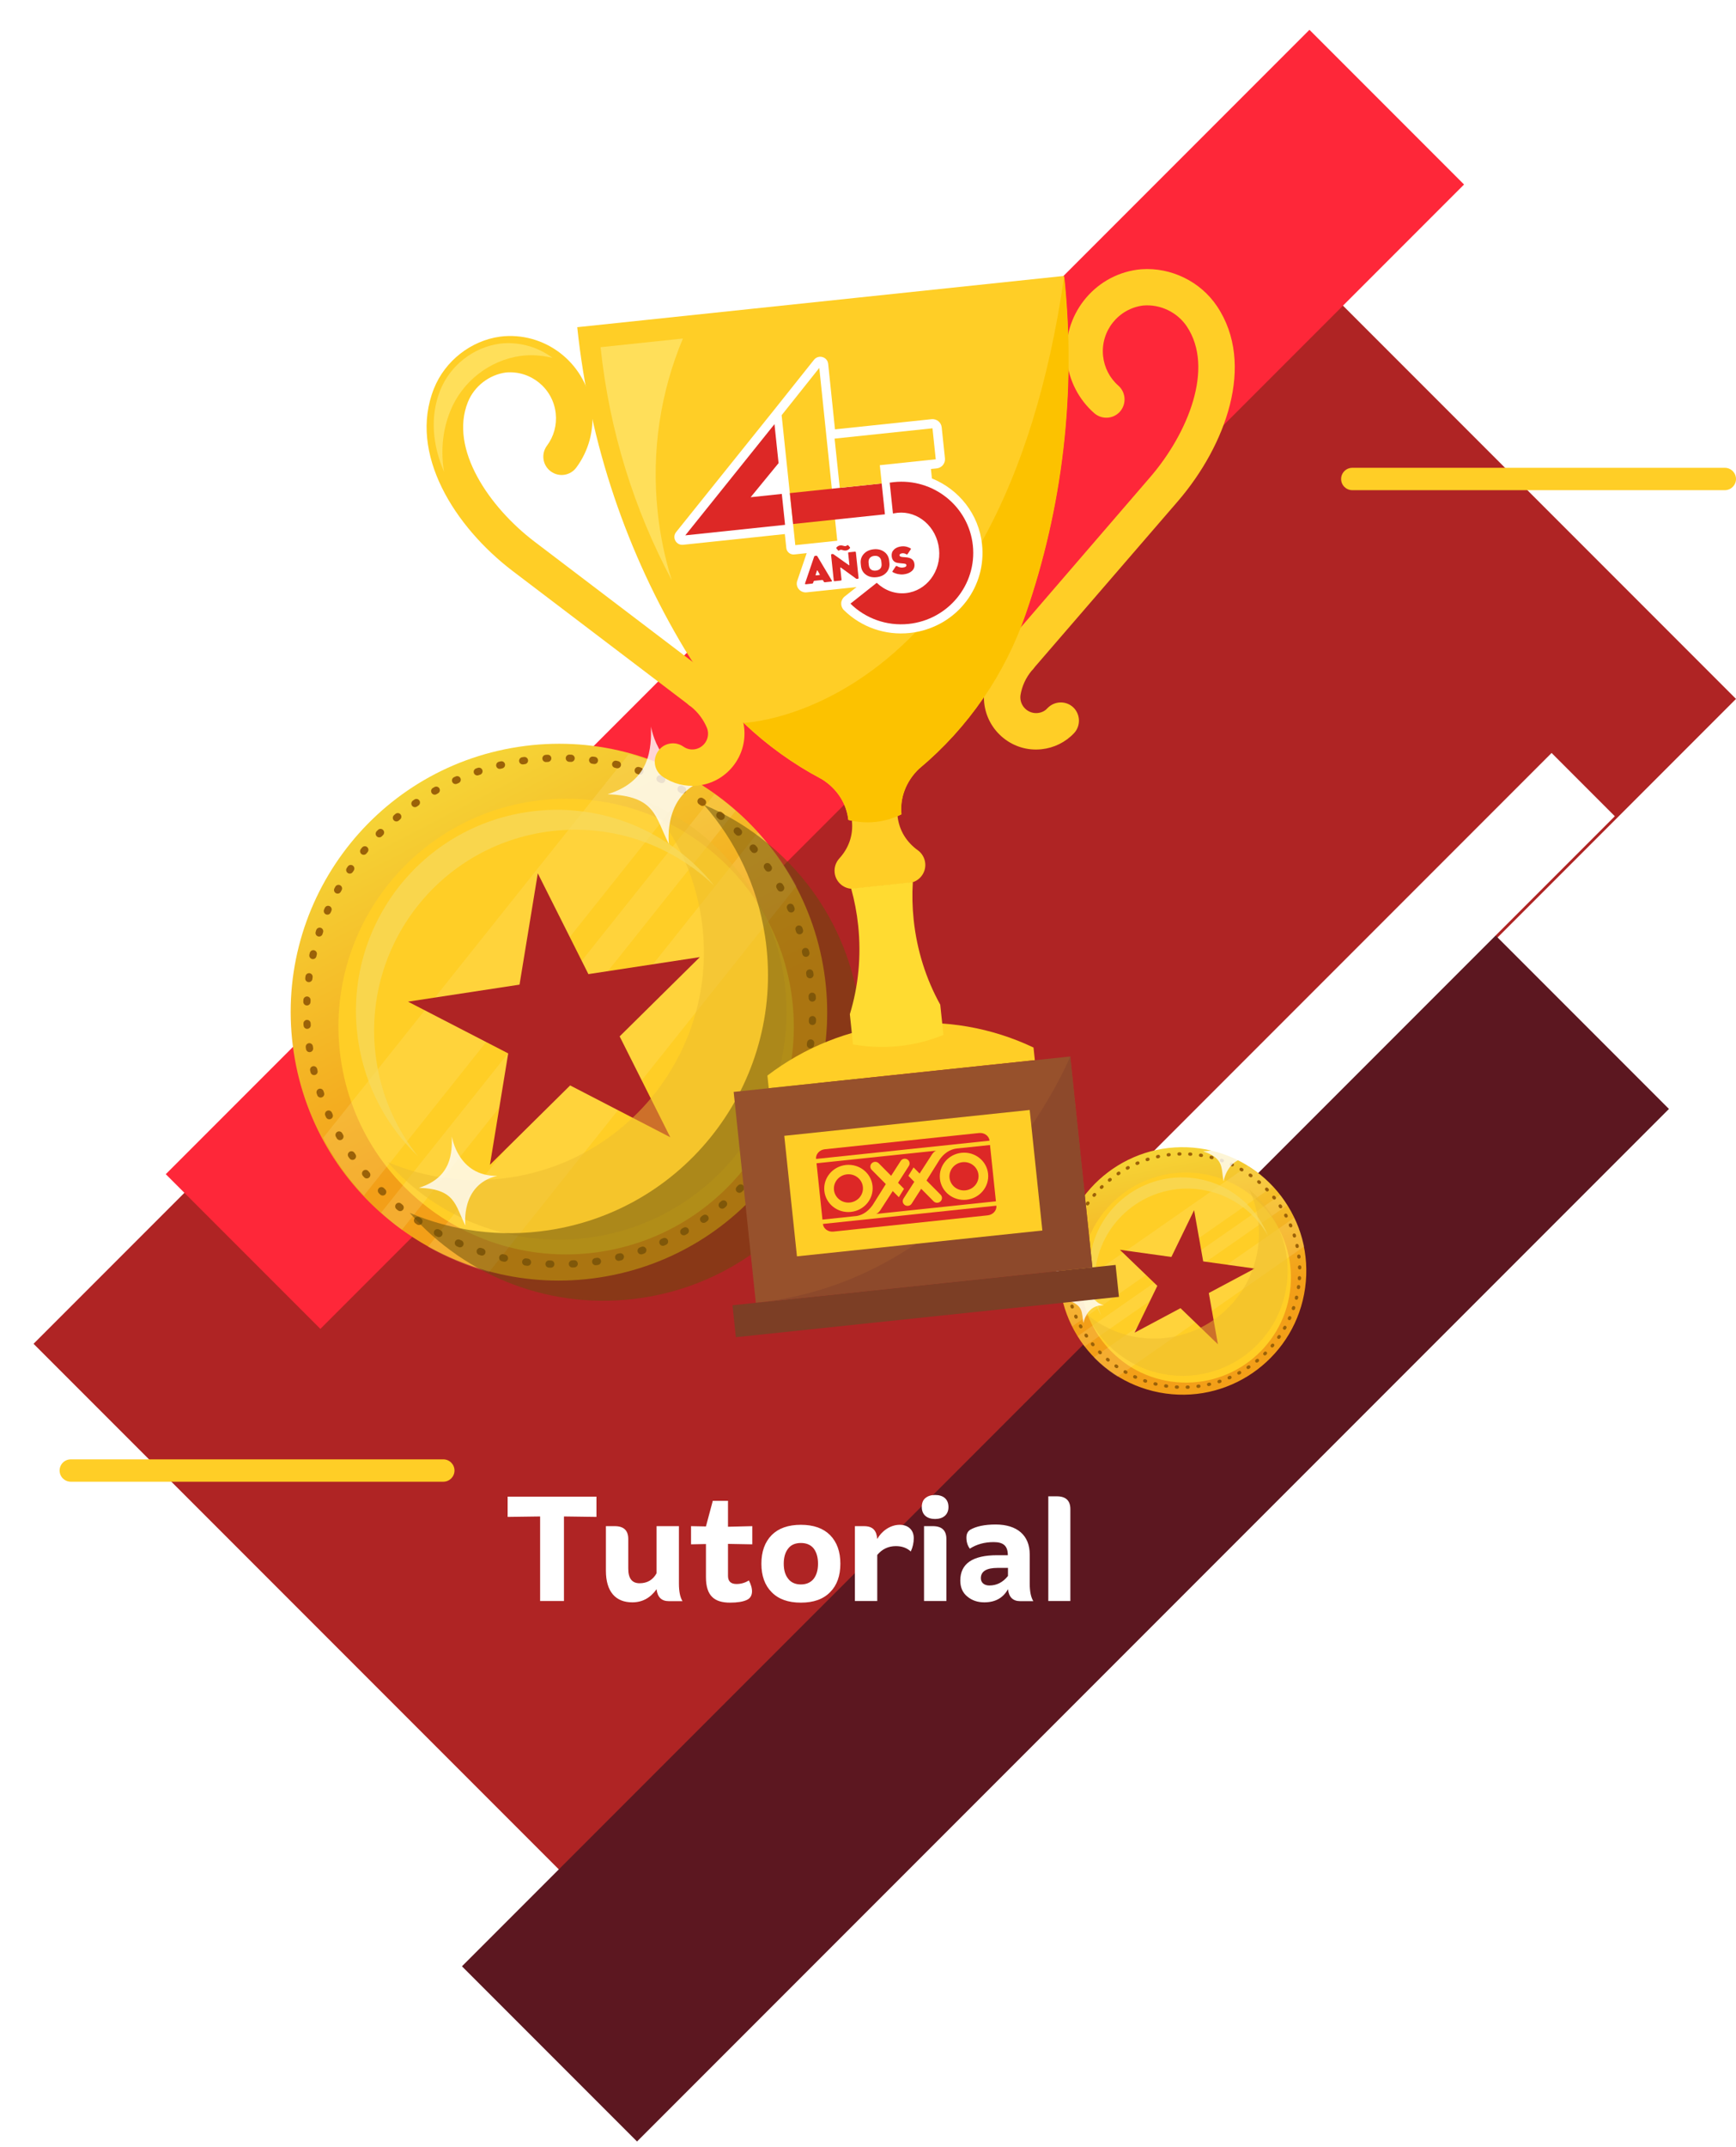 <svg width="233" height="288" viewBox="0 0 233 288" fill="none" xmlns="http://www.w3.org/2000/svg">
<g filter="url(#filter0_d_305_66383)">
<rect x="158" y="18.75" width="100.409" height="222.739" transform="rotate(45 158 18.75)" fill="#AF2424"/>
<rect x="171.75" width="29.345" height="217.082" transform="rotate(45 171.75 0)" fill="#FE2739"/>
<path d="M176 60.25C176 59.422 176.672 58.75 177.5 58.75H227.5C228.328 58.75 229 59.422 229 60.25C229 61.078 228.328 61.75 227.5 61.75H177.5C176.672 61.75 176 61.078 176 60.25Z" fill="#FFCE26"/>
<path d="M4 193.25C4 192.422 4.672 191.75 5.5 191.75H55.5C56.328 191.75 57 192.422 57 193.25C57 194.078 56.328 194.75 55.5 194.75H5.5C4.672 194.75 4 194.078 4 193.25Z" fill="#FFCE26"/>
<rect x="196.5" y="121.25" width="33.234" height="195.869" transform="rotate(45 196.5 121.25)" fill="#5C1720"/>
<rect x="136.25" y="165" width="96.166" height="12" transform="rotate(-45 136.25 165)" fill="white"/>
</g>
<g clip-path="url(#clip0_305_66383)">
<path d="M80.448 171.356C100.103 168.357 113.605 149.993 110.606 130.338C107.607 110.683 89.243 97.181 69.588 100.18C49.933 103.178 36.431 121.543 39.43 141.198C42.429 160.852 60.793 174.355 80.448 171.356Z" fill="url(#paint0_linear_305_66383)"/>
<g filter="url(#filter1_i_305_66383)">
<path d="M79.627 165.976C96.31 163.43 107.771 147.842 105.226 131.159C102.68 114.476 87.092 103.014 70.409 105.56C53.726 108.105 42.265 123.693 44.81 140.377C47.356 157.06 62.944 168.521 79.627 165.976Z" fill="#FFCE26"/>
</g>
<g opacity="0.2">
<path d="M95.896 106.523L51.149 162.67C52.029 163.458 52.962 164.238 53.941 164.957L98.733 108.749C97.791 107.916 96.866 107.189 95.896 106.523Z" fill="#FFE793"/>
<path d="M106.897 118.843C105.468 116.24 103.737 113.791 101.729 111.656L57.439 167.245C59.996 168.699 62.777 169.849 65.616 170.663L106.897 118.843Z" fill="#FFE793"/>
<path d="M43.373 152.626C44.842 155.494 46.703 158.086 48.842 160.364L93.132 104.775C90.392 103.186 87.443 102.008 84.384 101.172L43.373 152.626Z" fill="#FFE793"/>
</g>
<circle cx="75.12" cy="135.63" r="33.946" transform="rotate(-8.675 75.12 135.63)" stroke="#9B6208" stroke-width="0.966" stroke-linecap="round" stroke-dasharray="0.24 2.9"/>
<path d="M93.932 128.382L78.973 130.664L72.181 117.144L69.729 132.074L54.762 134.358L68.209 141.299L65.758 156.237L76.522 145.594L89.961 152.544L83.167 139.016L93.932 128.382Z" fill="#AF2424"/>
<path opacity="0.5" d="M86.889 107.576C90.609 111.814 93.21 117.129 94.123 123.115C96.668 139.794 85.214 155.385 68.524 157.932C62.729 158.816 57.065 158.005 52.039 155.882C58.687 163.447 68.927 167.562 79.62 165.931C96.299 163.386 107.765 147.804 105.22 131.125C103.558 120.23 96.341 111.57 86.889 107.576Z" fill="#EDBD31"/>
<path opacity="0.7" d="M50.523 142.338C48.276 127.61 58.392 113.851 73.121 111.604C81.729 110.291 90.007 113.203 95.849 118.792C90.023 111.503 80.57 107.428 70.683 108.936C55.955 111.184 45.839 124.942 48.086 139.671C49.02 145.791 51.943 151.114 56.092 155.081C53.242 151.512 51.26 147.169 50.523 142.338Z" fill="#F7DB5E"/>
<path opacity="0.8" d="M56.231 159.324C60.663 157.947 60.671 154.535 60.647 152.453C60.647 152.453 61.467 157.824 66.74 157.721C61.747 158.892 62.469 164.395 62.469 164.395C61.04 161.573 61.137 159.511 56.231 159.324Z" fill="white"/>
<path opacity="0.8" d="M81.556 106.535C87.398 104.718 87.408 100.214 87.376 97.466C87.376 97.466 88.458 104.556 95.409 104.421C88.828 105.966 89.781 113.23 89.781 113.23C87.896 109.504 88.023 106.783 81.556 106.535Z" fill="white"/>
</g>
<g filter="url(#filter2_d_305_66383)">
<path d="M152.44 182.918C161.519 184.182 169.904 177.846 171.168 168.766C172.432 159.687 166.096 151.302 157.016 150.038C147.937 148.774 139.552 155.11 138.288 164.19C137.024 173.269 143.36 181.654 152.44 182.918Z" fill="url(#paint1_linear_305_66383)"/>
<g filter="url(#filter3_i_305_66383)">
<path d="M152.786 180.432C160.493 181.505 167.61 176.127 168.683 168.42C169.755 160.713 164.377 153.596 156.67 152.523C148.963 151.451 141.846 156.829 140.774 164.536C139.701 172.242 145.079 179.36 152.786 180.432Z" fill="#FFCE26"/>
</g>
<g opacity="0.2">
<path d="M167.805 156.306L140.638 175.221C140.924 175.685 141.233 176.153 141.571 176.599L168.766 157.663C168.459 157.171 168.146 156.728 167.805 156.306Z" fill="#FFE793"/>
<path d="M171.044 163.199C170.755 161.86 170.313 160.55 169.707 159.342L142.816 178.071C143.754 179.05 144.831 179.924 145.978 180.658L171.044 163.199Z" fill="#FFE793"/>
<path d="M138.525 169.759C138.797 171.22 139.278 172.61 139.923 173.898L166.814 155.17C165.813 154.106 164.665 153.198 163.424 152.426L138.525 169.759Z" fill="#FFE793"/>
</g>
<circle cx="154.791" cy="166.43" r="15.652" transform="rotate(7.924 154.791 166.43)" stroke="#9B6208" stroke-width="0.446" stroke-linecap="round" stroke-dasharray="0.11 1.34"/>
<path d="M164.4 166.159L157.489 165.197L156.269 158.329L153.219 164.603L146.305 163.641L151.332 168.478L148.282 174.756L154.44 171.471L159.462 176.312L158.242 169.44L164.4 166.159Z" fill="#AF2424"/>
<path opacity="0.5" d="M163.686 155.585C164.772 157.948 165.221 160.639 164.836 163.404C163.763 171.109 156.649 176.49 148.939 175.417C146.262 175.044 143.866 173.94 141.925 172.34C143.866 176.558 147.848 179.725 152.788 180.412C160.493 181.485 167.612 176.11 168.684 168.405C169.385 163.372 167.337 158.595 163.686 155.585Z" fill="#EDBD31"/>
<path opacity="0.7" d="M143.039 166.155C143.986 159.351 150.268 154.604 157.072 155.551C161.049 156.105 164.323 158.482 166.168 161.721C164.554 157.733 160.914 154.687 156.347 154.051C149.543 153.104 143.261 157.851 142.314 164.655C141.92 167.482 142.511 170.219 143.822 172.519C143.032 170.567 142.729 168.387 143.039 166.155Z" fill="#F7DB5E"/>
</g>
<path opacity="0.8" d="M143.324 174.412C145.464 174.387 145.917 172.881 146.181 171.958C146.181 171.958 145.836 174.439 148.179 175.088C145.819 174.948 145.413 177.474 145.413 177.474C145.153 176.039 145.468 175.141 143.324 174.412Z" fill="white"/>
<path opacity="0.8" d="M161.467 154.423C164.288 154.389 164.886 152.401 165.234 151.182C165.234 151.182 164.778 154.457 167.867 155.314C164.756 155.129 164.22 158.464 164.22 158.464C163.878 156.57 164.292 155.384 161.467 154.423Z" fill="white"/>
<path opacity="0.5" d="M94.48 107.948C98.696 112.751 101.643 118.774 102.678 125.557C105.562 144.458 92.582 162.127 73.668 165.013C67.101 166.015 60.683 165.097 54.986 162.69C62.521 171.263 74.124 175.927 86.243 174.078C105.143 171.194 118.138 153.536 115.254 134.635C113.37 122.288 105.192 112.475 94.48 107.948Z" fill="#644D0A"/>
<g filter="url(#filter4_d_305_66383)">
<path d="M116.34 133.395C109.8 134.083 103.884 136.542 98.998 140.27L99.177 141.967L134.892 138.208L134.714 136.511C129.179 133.88 122.881 132.706 116.34 133.395Z" fill="#FFCE26"/>
<path d="M139.64 137.71L94.469 142.464L97.446 170.752L142.617 165.998L139.64 137.71Z" fill="#97512C"/>
<path d="M145.73 165.671L94.314 171.082L94.764 175.366L146.18 169.954L145.73 165.671Z" fill="#7C3E25"/>
<path d="M116.98 105.226C115.921 105.757 114.744 106.12 113.483 106.253C112.222 106.385 110.996 106.275 109.849 105.976L109.847 105.957C109.627 103.864 108.391 101.779 106.222 100.47L106.181 100.455C98.671 96.475 92.323 90.477 87.902 83.098C80.224 70.334 75.139 55.7 73.475 39.888L138.799 33.012C140.463 48.825 138.535 64.197 133.664 78.281C130.893 86.397 125.914 93.588 119.399 99.063L119.362 99.087C117.534 100.836 116.758 103.114 116.98 105.226Z" fill="#FFCE26"/>
<path d="M116.467 105.459C116.675 107.433 117.716 109 119.224 110.079C119.742 110.463 120.104 111.064 120.179 111.774C120.318 113.097 119.349 114.297 118.029 114.436C118.009 114.438 117.99 114.44 117.95 114.444L110.76 115.201C110.74 115.203 110.721 115.205 110.681 115.209C109.361 115.348 108.163 114.376 108.024 113.054C107.949 112.343 108.181 111.7 108.606 111.196C109.858 109.847 110.55 108.097 110.34 106.104L116.467 105.459Z" fill="#FFCE26"/>
<path d="M122.644 134.808C120.773 135.584 118.756 136.096 116.648 136.317C114.54 136.539 112.458 136.439 110.469 136.089L110.483 136.028L110.063 132.041C111.204 128.308 111.616 124.273 111.182 120.147C111.003 118.449 110.691 116.806 110.242 115.196L118.516 114.325C118.411 115.973 118.449 117.665 118.628 119.363C119.062 123.489 120.305 127.35 122.198 130.763L122.618 134.751L122.644 134.808Z" fill="#FFDB31"/>
<path d="M89.646 101.375C87.991 101.549 86.314 101.127 84.939 100.174C83.823 99.413 83.543 97.886 84.321 96.766C85.08 95.648 86.604 95.368 87.722 96.149C88.022 96.357 88.505 96.585 89.135 96.519C90.297 96.397 91.143 95.35 91.02 94.185C91.004 94.027 90.966 93.851 90.909 93.698C90.452 92.568 89.709 91.569 88.773 90.809C88.518 90.656 88.32 90.477 88.209 90.369L64.785 72.576C57.032 66.666 50.758 56.828 54.244 48.118C55.726 44.409 59.204 41.688 63.131 41.155C63.19 41.148 63.249 41.142 63.308 41.136L63.505 41.115C63.565 41.109 63.624 41.103 63.683 41.097C69.594 40.674 74.833 45.033 75.458 50.974C75.749 53.738 75.003 56.491 73.346 58.721C72.543 59.804 71.015 60.045 69.913 59.222C68.832 58.418 68.591 56.887 69.411 55.782C70.337 54.547 70.752 53.007 70.59 51.467C70.237 48.111 67.251 45.671 63.916 45.962C61.657 46.26 59.649 47.808 58.797 49.934C56.272 56.227 61.676 64.041 67.738 68.653L91.227 86.499C91.293 86.552 91.358 86.605 91.402 86.64C91.465 86.673 91.53 86.726 91.574 86.762C93.327 88.094 94.669 89.869 95.463 91.921C95.465 91.941 95.487 91.959 95.489 91.978C95.685 92.516 95.824 93.081 95.884 93.653C96.289 97.502 93.487 100.971 89.646 101.375Z" fill="#FFCE26"/>
<path d="M128.093 90.263C128.033 89.691 128.051 89.11 128.131 88.543C128.129 88.523 128.147 88.501 128.145 88.481C128.496 86.329 129.456 84.292 130.874 82.626C130.927 82.56 130.963 82.516 131.018 82.471C131.053 82.427 131.106 82.362 131.159 82.296L150.418 59.951C155.387 54.178 159.043 45.391 155.286 39.779C154.01 37.877 151.723 36.78 149.434 36.981C146.111 37.391 143.699 40.399 144.052 43.755C144.214 45.295 144.941 46.715 146.104 47.731C147.114 48.622 147.217 50.168 146.33 51.2C145.44 52.212 143.897 52.314 142.868 51.424C140.782 49.588 139.479 47.051 139.188 44.287C138.563 38.345 142.778 32.972 148.649 32.174C148.708 32.168 148.768 32.161 148.827 32.155L149.024 32.135C149.083 32.128 149.142 32.122 149.201 32.116C153.175 31.837 157.122 33.757 159.343 37.076C164.565 44.869 160.477 55.798 154.125 63.193L134.915 85.434C134.809 85.564 134.672 85.778 134.454 85.981C133.677 86.921 133.159 88.053 132.966 89.251C132.943 89.413 132.94 89.573 132.959 89.751C133.082 90.916 134.127 91.764 135.289 91.641C135.939 91.573 136.363 91.249 136.594 90.985C137.527 90.009 139.076 89.966 140.049 90.881C141.024 91.816 141.068 93.368 140.155 94.343C139.008 95.561 137.455 96.323 135.8 96.498C131.961 96.922 128.498 94.113 128.093 90.263ZM134.864 85.519C134.862 85.499 134.862 85.499 134.864 85.519V85.519Z" fill="#FFCE26"/>
<path d="M87.657 41.408L76.606 42.571C77.794 53.863 81.135 64.409 86.171 73.839C85.244 70.902 84.6 67.817 84.266 64.638C83.402 56.426 84.68 48.508 87.657 41.408Z" fill="#FFDF5A"/>
<path d="M97.446 170.752L142.617 165.998L139.64 137.71C139.64 137.71 127.508 167.588 97.446 170.752Z" fill="#8D492B"/>
<path d="M134.201 144.887L101.263 148.354L102.964 164.521L135.902 161.054L134.201 144.887Z" fill="#FFCE26"/>
<path d="M56.434 51.142C58.012 47.203 61.692 44.321 65.874 43.741C65.933 43.735 65.992 43.729 66.07 43.72L66.267 43.7C66.327 43.693 66.386 43.687 66.445 43.681C67.729 43.586 68.978 43.714 70.164 44.008C68.325 42.625 65.998 41.892 63.544 42.05C63.485 42.056 63.446 42.061 63.387 42.067L63.209 42.086C63.15 42.092 63.111 42.096 63.052 42.102C59.519 42.594 56.427 45.015 55.085 48.349C53.669 51.931 54.07 55.741 55.599 59.293C55.153 56.566 55.361 53.809 56.434 51.142Z" fill="#FFDF5A"/>
<path d="M95.812 92.963C98.91 95.91 102.403 98.437 106.2 100.452L106.242 100.468C108.413 101.796 109.646 103.862 109.867 105.954L109.869 105.974C111.016 106.272 112.242 106.383 113.503 106.25C114.764 106.117 115.94 105.754 117 105.223L116.998 105.204C116.778 103.111 117.552 100.814 119.401 99.083L119.438 99.059C125.955 93.603 130.915 86.414 133.703 78.277C138.573 64.172 140.502 48.82 138.838 33.008C130.408 91.817 95.969 92.947 95.812 92.963Z" fill="#FCC200"/>
<path d="M121.078 60.18L120.945 58.91L121.722 58.829C122.403 58.757 122.899 58.151 122.828 57.477L122.391 53.319C122.32 52.645 121.709 52.156 121.027 52.228L108.069 53.591L107.154 44.799C107.125 44.516 106.989 44.265 106.771 44.09C106.55 43.913 106.261 43.827 105.977 43.857C105.693 43.887 105.436 44.028 105.256 44.255L99.796 51.109L86.748 67.368C86.476 67.707 86.437 68.153 86.647 68.533C86.857 68.912 87.259 69.119 87.694 69.073L101.338 67.637L101.535 69.512C101.591 70.042 102.071 70.427 102.607 70.371L104.271 70.195C104.264 70.211 102.973 74.001 102.973 74.001C102.87 74.416 102.994 74.838 103.305 75.131C103.562 75.374 103.91 75.492 104.262 75.455L110.964 74.747L109.369 76.01C109.092 76.229 108.922 76.555 108.903 76.905C108.884 77.254 109.017 77.596 109.268 77.842C111.603 80.134 114.818 81.251 118.09 80.906C118.358 80.878 118.629 80.84 118.895 80.792C121.627 80.304 124.041 78.832 125.693 76.651C127.345 74.471 128.096 71.765 127.809 69.033C127.378 64.944 124.679 61.628 121.078 60.176" fill="white"/>
<path d="M100.932 62.253L96.749 62.694L100.497 58.123L99.947 52.895L87.979 67.809L101.368 66.4L100.932 62.253Z" fill="#DD2826"/>
<path d="M100.908 51.695L102.742 69.122L108.373 68.531L105.963 45.35L100.908 51.695Z" fill="#FFCE26"/>
<path d="M114.336 60.847L102.009 62.145L102.445 66.286L114.772 64.988L114.336 60.847Z" fill="#DD2826"/>
<path d="M121.155 53.45L108.016 54.833L108.711 61.441L114.347 60.847L114.085 58.398L121.593 57.607L121.155 53.45Z" fill="#FFCE26"/>
<path d="M115.96 60.669C115.802 60.686 115.6 60.713 115.413 60.74L115.849 64.879C116.049 64.839 116.273 64.805 116.448 64.786C119.22 64.495 121.72 66.668 122.034 69.644C122.347 72.619 120.354 75.266 117.582 75.558C116.105 75.713 114.705 75.168 113.673 74.175L110.143 76.971C112.13 78.922 114.957 80.004 117.96 79.688C123.269 79.129 127.126 74.419 126.573 69.166C126.02 63.914 121.268 60.109 115.959 60.668" fill="#DD2826"/>
<path d="M105.397 70.561L105.555 70.544C105.622 70.537 105.671 70.56 105.698 70.612L107.648 73.883C107.666 73.912 107.665 73.941 107.646 73.967C107.627 73.993 107.601 74.008 107.572 74.011L106.716 74.101C106.649 74.108 106.6 74.088 106.573 74.038L106.482 73.866C106.446 73.814 106.402 73.791 106.349 73.796L105.308 73.906C105.247 73.912 105.21 73.944 105.193 74.001L105.139 74.189C105.115 74.244 105.072 74.274 105.012 74.28L104.15 74.371C104.121 74.374 104.094 74.365 104.071 74.343C104.048 74.321 104.04 74.294 104.049 74.262L105.275 70.657C105.299 70.599 105.342 70.566 105.401 70.56M105.466 73.123C105.46 73.137 105.463 73.151 105.474 73.163C105.484 73.176 105.497 73.181 105.512 73.18L105.996 73.129C106.014 73.127 106.027 73.119 106.033 73.105C106.038 73.091 106.036 73.076 106.028 73.063L105.727 72.532C105.717 72.515 105.704 72.509 105.685 72.511C105.666 72.513 105.654 72.522 105.649 72.54L105.465 73.123L105.466 73.123Z" fill="#DD2826"/>
<path d="M107.574 70.359C107.595 70.338 107.62 70.326 107.649 70.323L107.75 70.313C107.792 70.308 107.827 70.317 107.855 70.338L109.929 71.808C109.941 71.817 109.957 71.818 109.977 71.813C109.997 71.807 110.006 71.794 110.004 71.774L109.838 70.193C109.831 70.127 109.864 70.091 109.934 70.084L110.75 69.998C110.78 69.995 110.808 70.002 110.831 70.018C110.856 70.034 110.869 70.057 110.872 70.084L111.235 73.525C111.237 73.553 111.229 73.577 111.208 73.598C111.187 73.619 111.163 73.631 111.133 73.635L111.02 73.646C110.971 73.651 110.929 73.64 110.896 73.612L108.855 72.128C108.839 72.116 108.821 72.114 108.803 72.123C108.785 72.132 108.777 72.147 108.779 72.167L108.947 73.765C108.95 73.793 108.942 73.817 108.923 73.837C108.905 73.858 108.881 73.87 108.85 73.873L108.028 73.96C107.998 73.963 107.97 73.957 107.947 73.94C107.922 73.924 107.909 73.901 107.906 73.874L107.544 70.433C107.541 70.405 107.549 70.381 107.57 70.36M109.452 69.258C109.538 69.249 109.627 69.21 109.719 69.141C109.776 69.104 109.822 69.108 109.857 69.157L110.077 69.416C110.112 69.458 110.11 69.496 110.073 69.531C109.925 69.716 109.739 69.82 109.514 69.844C109.386 69.858 109.252 69.841 109.111 69.792C109.007 69.755 108.921 69.739 108.85 69.747C108.76 69.756 108.68 69.788 108.609 69.84C108.555 69.874 108.511 69.866 108.476 69.817L108.255 69.559C108.224 69.516 108.227 69.48 108.26 69.449C108.401 69.278 108.578 69.181 108.788 69.159C108.916 69.146 109.05 69.163 109.192 69.211C109.311 69.247 109.397 69.262 109.453 69.256" fill="#DD2826"/>
<path d="M111.524 71.603C111.471 71.098 111.605 70.667 111.928 70.308C112.251 69.949 112.692 69.74 113.251 69.681C113.81 69.622 114.285 69.735 114.676 70.019C115.067 70.302 115.288 70.697 115.341 71.202L115.373 71.5C115.426 72.009 115.292 72.441 114.969 72.798C114.645 73.156 114.204 73.364 113.645 73.422C113.086 73.481 112.611 73.37 112.221 73.087C111.83 72.805 111.609 72.409 111.555 71.902L111.524 71.603ZM112.609 71.791C112.637 72.063 112.735 72.263 112.902 72.391C113.069 72.519 113.286 72.569 113.552 72.54C113.819 72.512 114.02 72.418 114.157 72.258C114.294 72.099 114.348 71.883 114.319 71.611L114.288 71.312C114.26 71.049 114.162 70.85 113.995 70.718C113.827 70.586 113.611 70.535 113.344 70.563C113.078 70.591 112.877 70.686 112.74 70.85C112.603 71.014 112.55 71.229 112.577 71.493L112.609 71.791Z" fill="#DD2826"/>
<path d="M118.202 69.55C118.263 69.586 118.275 69.63 118.24 69.683L117.811 70.322C117.795 70.348 117.771 70.364 117.737 70.369C117.703 70.374 117.673 70.367 117.644 70.35C117.473 70.24 117.291 70.195 117.1 70.215C116.98 70.227 116.888 70.259 116.822 70.306C116.756 70.355 116.729 70.417 116.737 70.491L116.737 70.497C116.746 70.582 116.807 70.642 116.918 70.676C117.029 70.71 117.229 70.733 117.516 70.749C118.267 70.782 118.672 71.083 118.732 71.653L118.734 71.674C118.773 72.049 118.655 72.358 118.377 72.602C118.099 72.847 117.723 72.995 117.25 73.044C117.026 73.068 116.786 73.054 116.531 73.003C116.276 72.951 116.046 72.867 115.836 72.75C115.771 72.715 115.759 72.668 115.798 72.608L116.23 71.958C116.243 71.939 116.267 71.926 116.297 71.92C116.329 71.912 116.357 71.918 116.382 71.931C116.641 72.091 116.903 72.158 117.165 72.13C117.352 72.111 117.483 72.071 117.557 72.014C117.63 71.956 117.664 71.892 117.657 71.824L117.656 71.808C117.646 71.715 117.593 71.656 117.498 71.629C117.402 71.603 117.216 71.579 116.942 71.56C116.918 71.558 116.902 71.557 116.889 71.555C116.61 71.531 116.415 71.502 116.305 71.465C115.935 71.341 115.727 71.058 115.681 70.619L115.679 70.599C115.642 70.248 115.746 69.953 115.99 69.715C116.235 69.475 116.577 69.332 117.016 69.286C117.425 69.243 117.821 69.332 118.205 69.551" fill="#DD2826"/>
<path d="M127.399 147.979L106.704 150.157C105.988 150.232 105.466 150.813 105.532 151.455L128.815 149.005C128.746 148.363 128.113 147.903 127.399 147.979Z" fill="#DD2826"/>
<path d="M107.865 161.199L128.561 159.021C129.274 158.946 129.8 158.364 129.732 157.722L106.448 160.173C106.517 160.815 107.151 161.274 107.865 161.199Z" fill="#DD2826"/>
<path d="M111.814 155.207C111.704 154.164 110.746 153.41 109.675 153.522C108.604 153.635 107.824 154.572 107.934 155.615C108.044 156.658 109.002 157.412 110.073 157.299C111.144 157.187 111.924 156.251 111.814 155.207ZM127.326 153.574C127.216 152.531 126.258 151.777 125.187 151.89C124.116 152.002 123.335 152.94 123.444 153.983C123.554 155.026 124.512 155.78 125.585 155.667C126.657 155.554 127.436 154.619 127.326 153.574ZM128.618 153.438C128.802 155.178 127.503 156.739 125.717 156.927C123.932 157.115 122.335 155.858 122.152 154.119C121.969 152.379 123.268 150.819 125.055 150.631C126.842 150.443 128.436 151.7 128.618 153.438ZM113.108 155.071C113.291 156.811 111.991 158.372 110.205 158.56C108.42 158.747 106.825 157.491 106.641 155.751C106.458 154.012 107.758 152.452 109.543 152.264C111.328 152.076 112.925 153.333 113.108 155.071ZM129.669 157.142L128.874 149.587L124.449 150.053C123.97 150.107 122.993 150.302 122.128 151.523L120.355 154.35L122.248 156.259C122.497 156.51 122.487 156.911 122.229 157.153C121.971 157.397 121.558 157.392 121.309 157.142L119.641 155.458L118.674 156.962L118.665 156.976L118.361 157.451C118.283 157.573 118.171 157.659 118.043 157.708C117.858 157.776 117.645 157.764 117.464 157.656C117.267 157.536 117.161 157.33 117.161 157.119C117.162 157.004 117.193 156.887 117.261 156.783L117.803 155.938L118.712 154.523L117.922 153.719L118.616 152.591L119.427 153.414L120.952 151.058C120.994 150.993 121.285 150.464 121.645 150.348L105.593 152.037L106.388 159.592L110.966 159.11C111.48 159.025 112.343 158.747 113.118 157.653L114.891 154.826L112.998 152.917C112.749 152.666 112.757 152.264 113.017 152.022C113.275 151.778 113.686 151.783 113.935 152.033L115.605 153.717L116.571 152.214L116.581 152.198L116.887 151.724C116.964 151.603 117.077 151.516 117.206 151.467C117.389 151.398 117.603 151.411 117.782 151.52C117.978 151.64 118.086 151.845 118.084 152.057C118.084 152.172 118.052 152.288 117.985 152.392L117.445 153.236L116.533 154.652L117.335 155.461L116.64 156.588L115.821 155.761L114.293 158.117C114.252 158.184 113.941 158.742 113.567 158.835L129.671 157.14L129.669 157.142Z" fill="#DD2826"/>
</g>
<g filter="url(#filter5_d_305_66383)">
<path d="M78.053 198.75V201.47L73.693 201.41V212.75H70.493V201.41L66.133 201.47V198.75H78.053ZM86.123 202.71H89.123V210.41C89.123 211.47 89.283 212.25 89.603 212.77H87.763C86.783 212.77 86.243 212.23 86.123 211.17C85.283 212.35 84.203 212.93 82.863 212.93C80.603 212.93 79.323 211.47 79.323 208.69V202.71H80.503C81.723 202.71 82.323 203.29 82.323 204.43V208.41C82.323 209.71 82.823 210.37 83.843 210.37C84.863 210.37 85.623 209.93 86.123 209.03V202.71ZM92.749 205.11L90.749 205.15V202.71L92.749 202.75L93.669 199.31H95.709V202.79L98.969 202.71V205.15L95.709 205.09V209.37C95.709 210.11 96.089 210.47 96.849 210.47C97.449 210.47 98.009 210.31 98.509 209.99C99.069 211.03 99.169 212.19 98.229 212.61C97.709 212.85 96.969 212.97 95.989 212.97C93.909 212.97 92.749 212.09 92.749 209.55V205.11ZM103.791 205.71C103.391 206.21 103.191 206.89 103.191 207.75C103.191 208.61 103.391 209.27 103.791 209.77C104.171 210.27 104.751 210.53 105.491 210.53C106.231 210.53 106.811 210.27 107.211 209.77C107.591 209.27 107.791 208.61 107.791 207.75C107.791 206.89 107.591 206.21 107.211 205.71C106.811 205.21 106.231 204.97 105.491 204.97C104.751 204.97 104.171 205.21 103.791 205.71ZM101.571 211.57C100.651 210.65 100.191 209.37 100.191 207.75C100.191 206.13 100.651 204.85 101.571 203.91C102.491 202.99 103.791 202.53 105.491 202.53C107.191 202.53 108.491 202.99 109.411 203.91C110.331 204.85 110.791 206.13 110.791 207.75C110.791 209.37 110.331 210.65 109.411 211.57C108.491 212.51 107.191 212.97 105.491 212.97C103.791 212.97 102.491 212.51 101.571 211.57ZM115.742 204.43C116.282 203.45 117.422 202.53 118.762 202.53C119.822 202.53 120.642 203.15 120.642 204.33C120.642 204.95 120.502 205.55 120.242 206.11C119.722 205.63 119.062 205.39 118.242 205.39C117.222 205.39 116.402 205.79 115.742 206.57V212.75H112.742V202.71H113.942C115.162 202.71 115.642 203.29 115.742 204.43ZM125.02 212.75H122.02V202.71H123.2C124.42 202.71 125.02 203.29 125.02 204.43V212.75ZM122.22 198.93C121.88 199.19 121.72 199.61 121.72 200.15C121.72 201.21 122.46 201.75 123.5 201.75C124.54 201.75 125.3 201.21 125.3 200.15C125.3 199.05 124.56 198.53 123.5 198.53C122.96 198.53 122.54 198.67 122.22 198.93ZM136.687 212.77H134.927C133.947 212.77 133.407 212.23 133.287 211.17C132.627 212.35 131.567 212.93 130.107 212.93C129.207 212.93 128.447 212.67 127.827 212.15C127.207 211.65 126.887 210.93 126.887 210.01C126.887 207.75 128.527 206.61 131.827 206.61H133.267C133.267 205.35 132.667 204.85 131.367 204.85C130.127 204.85 129.067 205.15 128.167 205.73C127.867 205.33 127.707 204.83 127.707 204.25C127.707 203.75 127.887 203.41 128.227 203.19C129.027 202.73 130.167 202.49 131.627 202.49C134.507 202.49 136.207 203.93 136.207 206.51V210.41C136.207 211.47 136.367 212.25 136.687 212.77ZM130.787 210.67C131.767 210.67 132.607 210.25 133.287 209.39V208.31H131.907C130.407 208.31 129.647 208.77 129.647 209.69C129.647 210.31 130.127 210.67 130.787 210.67ZM141.66 200.43V212.75H138.7V198.71H139.84C141.06 198.71 141.66 199.29 141.66 200.43Z" fill="white"/>
</g>
<defs>
<filter id="filter0_d_305_66383" x="0.5" y="0" width="232.5" height="287.25" filterUnits="userSpaceOnUse" color-interpolation-filters="sRGB">
<feFlood flood-opacity="0" result="BackgroundImageFix"/>
<feColorMatrix in="SourceAlpha" type="matrix" values="0 0 0 0 0 0 0 0 0 0 0 0 0 0 0 0 0 0 127 0" result="hardAlpha"/>
<feOffset dx="4" dy="4"/>
<feComposite in2="hardAlpha" operator="out"/>
<feColorMatrix type="matrix" values="0 0 0 0 0 0 0 0 0 0 0 0 0 0 0 0 0 0 0.25 0"/>
<feBlend mode="normal" in2="BackgroundImageFix" result="effect1_dropShadow_305_66383"/>
<feBlend mode="normal" in="SourceGraphic" in2="effect1_dropShadow_305_66383" result="shape"/>
</filter>
<filter id="filter1_i_305_66383" x="44.456" y="105.206" width="62.09" height="62.09" filterUnits="userSpaceOnUse" color-interpolation-filters="sRGB">
<feFlood flood-opacity="0" result="BackgroundImageFix"/>
<feBlend mode="normal" in="SourceGraphic" in2="BackgroundImageFix" result="shape"/>
<feColorMatrix in="SourceAlpha" type="matrix" values="0 0 0 0 0 0 0 0 0 0 0 0 0 0 0 0 0 0 127 0" result="hardAlpha"/>
<feOffset dx="0.966" dy="1.933"/>
<feGaussianBlur stdDeviation="0.483"/>
<feComposite in2="hardAlpha" operator="arithmetic" k2="-1" k3="1"/>
<feColorMatrix type="matrix" values="0 0 0 0 0.9 0 0 0 0 0.7 0 0 0 0 0.075 0 0 0 1 0"/>
<feBlend mode="normal" in2="shape" result="effect1_innerShadow_305_66383"/>
</filter>
<filter id="filter2_d_305_66383" x="138.128" y="149.878" width="37.2" height="37.2" filterUnits="userSpaceOnUse" color-interpolation-filters="sRGB">
<feFlood flood-opacity="0" result="BackgroundImageFix"/>
<feColorMatrix in="SourceAlpha" type="matrix" values="0 0 0 0 0 0 0 0 0 0 0 0 0 0 0 0 0 0 127 0" result="hardAlpha"/>
<feOffset dx="4" dy="4"/>
<feComposite in2="hardAlpha" operator="out"/>
<feColorMatrix type="matrix" values="0 0 0 0 0 0 0 0 0 0 0 0 0 0 0 0 0 0 0.25 0"/>
<feBlend mode="normal" in2="BackgroundImageFix" result="effect1_dropShadow_305_66383"/>
<feBlend mode="normal" in="SourceGraphic" in2="effect1_dropShadow_305_66383" result="shape"/>
</filter>
<filter id="filter3_i_305_66383" x="140.638" y="152.387" width="28.627" height="28.627" filterUnits="userSpaceOnUse" color-interpolation-filters="sRGB">
<feFlood flood-opacity="0" result="BackgroundImageFix"/>
<feBlend mode="normal" in="SourceGraphic" in2="BackgroundImageFix" result="shape"/>
<feColorMatrix in="SourceAlpha" type="matrix" values="0 0 0 0 0 0 0 0 0 0 0 0 0 0 0 0 0 0 127 0" result="hardAlpha"/>
<feOffset dx="0.446" dy="0.891"/>
<feGaussianBlur stdDeviation="0.223"/>
<feComposite in2="hardAlpha" operator="arithmetic" k2="-1" k3="1"/>
<feColorMatrix type="matrix" values="0 0 0 0 0.9 0 0 0 0 0.7 0 0 0 0 0.075 0 0 0 1 0"/>
<feBlend mode="normal" in2="shape" result="effect1_innerShadow_305_66383"/>
</filter>
<filter id="filter4_d_305_66383" x="53.257" y="32.089" width="112.471" height="147.277" filterUnits="userSpaceOnUse" color-interpolation-filters="sRGB">
<feFlood flood-opacity="0" result="BackgroundImageFix"/>
<feColorMatrix in="SourceAlpha" type="matrix" values="0 0 0 0 0 0 0 0 0 0 0 0 0 0 0 0 0 0 127 0" result="hardAlpha"/>
<feOffset dx="4" dy="4"/>
<feComposite in2="hardAlpha" operator="out"/>
<feColorMatrix type="matrix" values="0 0 0 0 0 0 0 0 0 0 0 0 0 0 0 0 0 0 0.25 0"/>
<feBlend mode="normal" in2="BackgroundImageFix" result="effect1_dropShadow_305_66383"/>
<feBlend mode="normal" in="SourceGraphic" in2="effect1_dropShadow_305_66383" result="shape"/>
</filter>
<filter id="filter5_d_305_66383" x="66.133" y="198.53" width="77.527" height="16.439" filterUnits="userSpaceOnUse" color-interpolation-filters="sRGB">
<feFlood flood-opacity="0" result="BackgroundImageFix"/>
<feColorMatrix in="SourceAlpha" type="matrix" values="0 0 0 0 0 0 0 0 0 0 0 0 0 0 0 0 0 0 127 0" result="hardAlpha"/>
<feOffset dx="2" dy="2"/>
<feComposite in2="hardAlpha" operator="out"/>
<feColorMatrix type="matrix" values="0 0 0 0 0 0 0 0 0 0 0 0 0 0 0 0 0 0 0.25 0"/>
<feBlend mode="normal" in2="BackgroundImageFix" result="effect1_dropShadow_305_66383"/>
<feBlend mode="normal" in="SourceGraphic" in2="effect1_dropShadow_305_66383" result="shape"/>
</filter>
<linearGradient id="paint0_linear_305_66383" x1="55.974" y1="102.257" x2="90.224" y2="168.153" gradientUnits="userSpaceOnUse">
<stop stop-color="#F6D738"/>
<stop offset="0.647" stop-color="#F39F18"/>
</linearGradient>
<linearGradient id="paint1_linear_305_66383" x1="150.727" y1="149.163" x2="157.181" y2="182.791" gradientUnits="userSpaceOnUse">
<stop stop-color="#F6D738"/>
<stop offset="0.647" stop-color="#F39F18"/>
</linearGradient>
<clipPath id="clip0_305_66383">
<rect width="72" height="72" fill="white" transform="translate(34 105.609) rotate(-8.675)"/>
</clipPath>
</defs>
</svg>
